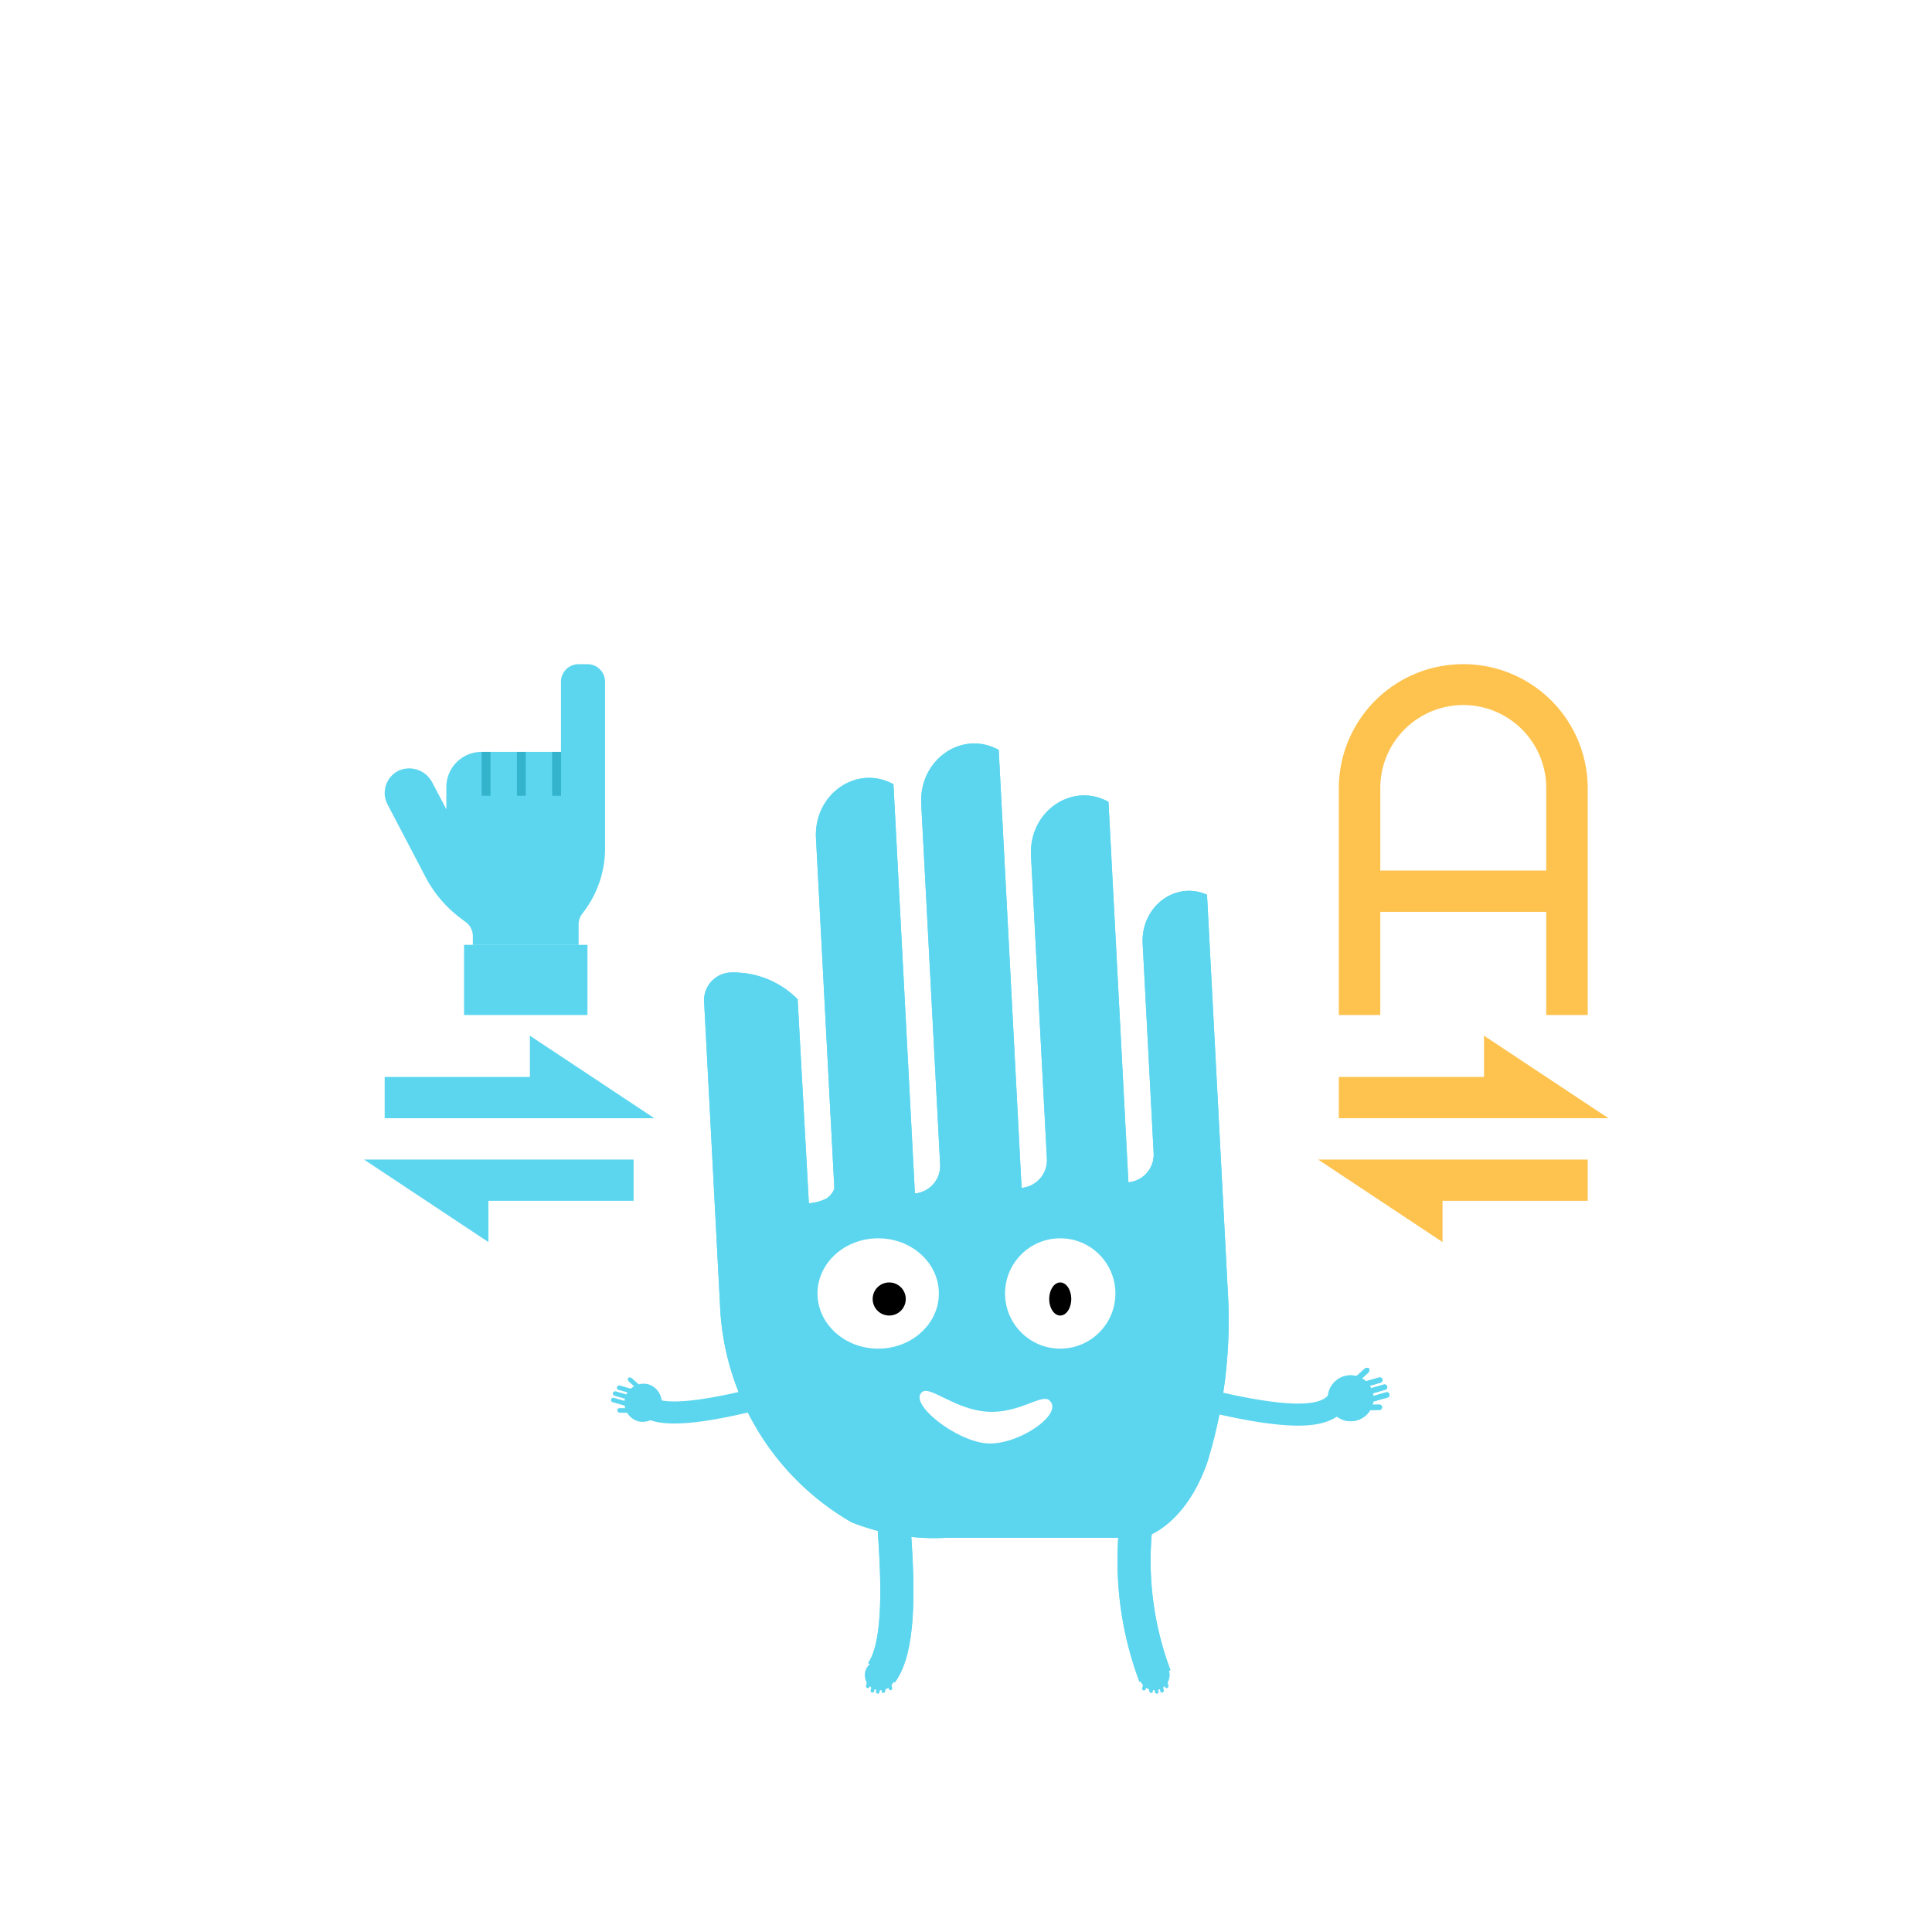 <svg xmlns="http://www.w3.org/2000/svg" xmlns:xlink="http://www.w3.org/1999/xlink" width="175.107" height="174.448" viewBox="0 0 175.107 174.448">
  <defs>
    <filter id="Tracé_95" x="0" y="0" width="175.107" height="174.448" filterUnits="userSpaceOnUse">
      <feOffset input="SourceAlpha"/>
      <feGaussianBlur stdDeviation="7" result="blur"/>
      <feFlood flood-opacity="0.078"/>
      <feComposite operator="in" in2="blur"/>
      <feComposite in="SourceGraphic"/>
    </filter>
  </defs>
  <g id="Groupe_1643" data-name="Groupe 1643" transform="translate(-930.906 -1038.763)">
    <g transform="matrix(1, 0, 0, 1, 930.91, 1038.76)" filter="url(#Tracé_95)">
      <path id="Tracé_95-2" data-name="Tracé 95" d="M19.556,0h93.995a19.508,19.508,0,0,1,19.556,19.459v93.529a19.508,19.508,0,0,1-19.556,19.459H19.556A19.508,19.508,0,0,1,0,112.988V19.459A19.508,19.508,0,0,1,19.556,0Z" transform="translate(21 21)" fill="#fff"/>
    </g>
    <g id="arrows" transform="translate(963.892 1089.609)">
      <path id="Tracé_105" data-name="Tracé 105" d="M387.28,40.5A11.263,11.263,0,0,0,376,51.724V72.3h3.76V62.948H394.8V72.3h3.76V51.724A11.263,11.263,0,0,0,387.28,40.5Zm-7.52,18.707V51.724a7.52,7.52,0,0,1,15.04,0v7.483Zm0,0" transform="translate(-287.642 -31.147)" fill="#fec34f"/>
      <path id="Tracé_106" data-name="Tracé 106" d="M21.16,184.5v3.741H8v3.741H32.44Zm0,0" transform="translate(-6.12 -141.475)" fill="#5cd6ef"/>
      <path id="Tracé_107" data-name="Tracé 107" d="M24.44,232.5H0l11.28,7.483v-3.741H24.44Zm0,0" transform="translate(0 -178.251)" fill="#5cd6ef"/>
      <path id="Tracé_108" data-name="Tracé 108" d="M389.16,184.5v3.741H376v3.741h24.44Zm0,0" transform="translate(-287.642 -141.475)" fill="#fec34f"/>
      <path id="Tracé_109" data-name="Tracé 109" d="M392.44,232.5H368l11.28,7.483v-3.741h13.16Zm0,0" transform="translate(-281.522 -178.251)" fill="#fec34f"/>
      <path id="Tracé_110" data-name="Tracé 110" d="M38.6,149.3H49.787v6.36H38.6Zm0,0" transform="translate(-29.53 -114.506)" fill="#5cd6ef"/>
      <path id="Tracé_111" data-name="Tracé 111" d="M26.376,40.5h-.8a1.6,1.6,0,0,0-1.6,1.59v6.36H16.788a3.188,3.188,0,0,0-3.2,3.18v2.021L12.319,51.24a2.35,2.35,0,0,0-3-1.112A2.243,2.243,0,0,0,8.261,53.22l3.351,6.4a11.145,11.145,0,0,0,3.294,3.926l.444.332a1.587,1.587,0,0,1,.639,1.271v.8h9.588V64.085a1.588,1.588,0,0,1,.319-.954l.16-.212a9.513,9.513,0,0,0,1.918-5.726V42.09A1.6,1.6,0,0,0,26.376,40.5Zm0,0" transform="translate(-6.119 -31.147)" fill="#5cd6ef"/>
      <path id="Tracé_112" data-name="Tracé 112" d="M72.6,74.5h.8v3.975h-.8Zm0,0" transform="translate(-55.54 -57.196)" fill="#34b3cc"/>
      <path id="Tracé_113" data-name="Tracé 113" d="M59,74.5h.8v3.975H59Zm0,0" transform="translate(-45.135 -57.196)" fill="#34b3cc"/>
      <path id="Tracé_114" data-name="Tracé 114" d="M45.4,74.5h.8v3.975h-.8Zm0,0" transform="translate(-34.73 -57.196)" fill="#34b3cc"/>
    </g>
    <g id="Groupe_942" data-name="Groupe 942" transform="translate(-180.304 858.498)">
      <path id="Tracé_1075" data-name="Tracé 1075" d="M46.024,50.513v-27.4A23.849,23.849,0,0,0,35.148,2.786a20.389,20.389,0,0,0-8.5-1.854L8.874,0S5.139.626,2.7,6.443A43.486,43.486,0,0,0,0,21.808V57.9c2.811,1.44,6.056-.782,6.056-4.126V34.855a2.521,2.521,0,0,1,2.422-2.61V66.777c3.2,1.992,7.267-.485,7.267-4.521v-27.4a2.521,2.521,0,0,1,2.422-2.61c.015,0,0-.812,0,39.75,3.232,2.011,7.267-.515,7.267-4.521V34.856a2.521,2.521,0,0,1,2.422-2.61v37.14c3.2,1.992,7.267-.485,7.267-4.521V33.074a1.79,1.79,0,0,1,.807-.887A4.457,4.457,0,0,1,37.5,31.86l.049,18.521A8.168,8.168,0,0,0,43.6,53.122,2.519,2.519,0,0,0,46.024,50.513Z" transform="translate(1223.638 319.183) rotate(177)" fill="#5cd6ef"/>
      <path id="Tracé_1076" data-name="Tracé 1076" d="M108.745,129.12a29.746,29.746,0,0,0,1.7,13.869" transform="translate(1105.446 189.186)" fill="none" stroke="#5cd6ef" stroke-miterlimit="10" stroke-width="3"/>
      <path id="Tracé_1077" data-name="Tracé 1077" d="M76.274,131.46c.418,5.774.418,10.787-1.164,12.93" transform="translate(1115.987 187.488)" fill="none" stroke="#5cd6ef" stroke-miterlimit="10" stroke-width="3"/>
      <circle id="Ellipse_302" data-name="Ellipse 302" cx="5" cy="5" r="5" transform="translate(1202.304 292.502)" fill="#fff"/>
      <ellipse id="Ellipse_303" data-name="Ellipse 303" cx="5.5" cy="5" rx="5.5" ry="5" transform="translate(1185.304 292.502)" fill="#fff"/>
      <circle id="Ellipse_304" data-name="Ellipse 304" cx="1.5" cy="1.5" r="1.5" transform="translate(1190.304 296.502)"/>
      <ellipse id="Ellipse_305" data-name="Ellipse 305" cx="1" cy="1.5" rx="1" ry="1.5" transform="translate(1206.304 296.502)"/>
      <path id="Tracé_1082" data-name="Tracé 1082" d="M3097.4,691.719c.725-.507,2.991,1.62,5.856,1.81s4.9-1.617,5.608-1.051c1.464,1.17-2.742,4.113-5.608,3.923S3095.993,692.7,3097.4,691.719Z" transform="translate(-1902.575 -385.312)" fill="#fff"/>
      <path id="Tracé_1075-2" data-name="Tracé 1075" d="M46.024,50.513v-27.4A23.849,23.849,0,0,0,35.148,2.786a20.389,20.389,0,0,0-8.5-1.854L8.874,0S5.139.626,2.7,6.443A43.486,43.486,0,0,0,0,21.808V57.9c2.811,1.44,6.056-.782,6.056-4.126V34.855a2.521,2.521,0,0,1,2.422-2.61V66.777c3.2,1.992,7.267-.485,7.267-4.521v-27.4a2.521,2.521,0,0,1,2.422-2.61c.015,0,0-.812,0,39.75,3.232,2.011,7.267-.515,7.267-4.521V34.856a2.521,2.521,0,0,1,2.422-2.61v37.14c3.2,1.992,7.267-.485,7.267-4.521V33.074a1.79,1.79,0,0,1,.807-.887A4.457,4.457,0,0,1,37.5,31.86l.049,18.521A8.168,8.168,0,0,0,43.6,53.122,2.519,2.519,0,0,0,46.024,50.513Z" transform="translate(1223.638 319.183) rotate(177)" fill="#5cd6ef"/>
      <path id="Tracé_1076-2" data-name="Tracé 1076" d="M108.745,129.12a29.746,29.746,0,0,0,1.7,13.869" transform="translate(1105.446 189.186)" fill="none" stroke="#5cd6ef" stroke-miterlimit="10" stroke-width="3"/>
      <path id="Tracé_1077-2" data-name="Tracé 1077" d="M76.274,131.46c.418,5.774.418,10.787-1.164,12.93" transform="translate(1115.987 187.488)" fill="none" stroke="#5cd6ef" stroke-miterlimit="10" stroke-width="3"/>
      <circle id="Ellipse_306" data-name="Ellipse 306" cx="5" cy="5" r="5" transform="translate(1202.304 292.502)" fill="#fff"/>
      <ellipse id="Ellipse_307" data-name="Ellipse 307" cx="5.5" cy="5" rx="5.5" ry="5" transform="translate(1185.304 292.502)" fill="#fff"/>
      <circle id="Ellipse_308" data-name="Ellipse 308" cx="1.5" cy="1.5" r="1.5" transform="translate(1190.304 296.502)"/>
      <ellipse id="Ellipse_309" data-name="Ellipse 309" cx="1" cy="1.5" rx="1" ry="1.5" transform="translate(1206.304 296.502)"/>
      <path id="Tracé_1083" data-name="Tracé 1083" d="M3097.4,691.719c.725-.507,2.991,1.62,5.856,1.81s4.9-1.617,5.608-1.051c1.464,1.17-2.742,4.113-5.608,3.923S3095.993,692.7,3097.4,691.719Z" transform="translate(-1902.575 -385.312)" fill="#fff"/>
      <path id="Tracé_1095" data-name="Tracé 1095" d="M129.055,101.25c-1.174.607-.809,3.066-12.055.389" transform="translate(1103.92 205.619)" fill="none" stroke="#5cd6ef" stroke-miterlimit="10" stroke-width="2"/>
      <path id="Union_44" data-name="Union 44" d="M1.958,5.3V4.133A2.1,2.1,0,0,1,1.713,4.1V5.3a.244.244,0,1,1-.489,0V3.954a2.077,2.077,0,0,1-.252-.135L.817,4.4A.245.245,0,1,1,.345,4.27l.212-.793A2.066,2.066,0,0,1,2.08,0,2.074,2.074,0,0,1,4.16,2.068a2.049,2.049,0,0,1-.294,1.06l.41.837c.09.184.065.381-.057.44s-.293-.043-.383-.228l-.306-.626a2.087,2.087,0,0,1-.349.272V5.059a.244.244,0,1,1-.489,0V4.045a2.075,2.075,0,0,1-.245.059V5.3a.245.245,0,1,1-.49,0Z" transform="translate(1232.213 309.569) rotate(-106)" fill="#5cd6ef"/>
      <path id="Union_45" data-name="Union 45" d="M1.958,5.3V4.133A2.1,2.1,0,0,1,1.713,4.1V5.3a.244.244,0,1,1-.489,0V3.954a2.077,2.077,0,0,1-.252-.135L.817,4.4A.245.245,0,1,1,.345,4.27l.212-.793A2.066,2.066,0,0,1,2.08,0,2.074,2.074,0,0,1,4.16,2.068a2.049,2.049,0,0,1-.294,1.06l.41.837c.09.184.065.381-.057.44s-.293-.043-.383-.228l-.306-.626a2.087,2.087,0,0,1-.349.272V5.059a.244.244,0,1,1-.489,0V4.045a2.075,2.075,0,0,1-.245.059V5.3a.245.245,0,1,1-.49,0Z" transform="translate(1232.213 309.569) rotate(-106)" fill="#5cd6ef"/>
      <path id="Tracé_1101" data-name="Tracé 1101" d="M3.32,92.25c.984.509.678,2.569,10.1.326" transform="translate(1165.57 214.687)" fill="none" stroke="#5cd6ef" stroke-miterlimit="10" stroke-width="2"/>
      <path id="Union_47" data-name="Union 47" d="M0,2.915A1.722,1.722,0,0,1,.467,1.735L.289,1.07a.2.2,0,1,1,.4-.106l.129.484a1.742,1.742,0,0,1,.211-.113V.205a.205.205,0,0,1,.41,0v1a1.756,1.756,0,0,1,.2-.024V.205a.205.205,0,1,1,.41,0v1a1.739,1.739,0,0,1,.2.049V.41a.205.205,0,1,1,.41,0V1.444a1.749,1.749,0,0,1,.292.228l.257-.525c.075-.155.219-.24.32-.191s.123.214.048.369l-.343.7a1.718,1.718,0,0,1,.246.888A1.742,1.742,0,0,1,0,2.915Z" transform="translate(1166.258 308.288) rotate(-74)" fill="#5cd6ef"/>
      <path id="Union_52" data-name="Union 52" d="M1.3,2.914V2.751a1.394,1.394,0,0,1-.163-.019v.182a.163.163,0,0,1-.326,0V2.631a1.385,1.385,0,0,1-.162-.086V2.59a.163.163,0,1,1-.326,0V2.265A1.366,1.366,0,0,1,0,1.377a1.385,1.385,0,0,1,2.769,0,1.363,1.363,0,0,1-.2.7l.123.251a.163.163,0,0,1-.292.142L2.35,2.363a1.39,1.39,0,0,1-.232.181v.208a.163.163,0,0,1-.326,0v-.06a1.383,1.383,0,0,1-.163.039v.183a.163.163,0,0,1-.326,0Z" transform="translate(1189.881 330.471) rotate(11)" fill="#5cd6ef"/>
      <path id="Union_53" data-name="Union 53" d="M0,1.7A1.366,1.366,0,0,1,.327.812V.487a.163.163,0,0,1,.326,0V.532A1.384,1.384,0,0,1,.815.446V.163a.163.163,0,1,1,.326,0V.345A1.394,1.394,0,0,1,1.3.326V.163a.163.163,0,0,1,.326,0V.345a1.383,1.383,0,0,1,.163.039V.325a.163.163,0,0,1,.326,0V.533A1.39,1.39,0,0,1,2.35.714L2.4.6A.162.162,0,0,1,2.7.743L2.574,1a1.363,1.363,0,0,1,.2.7A1.385,1.385,0,0,1,0,1.7Z" transform="translate(1217.521 333.491) rotate(169)" fill="#5cd6ef"/>
    </g>
  </g>
</svg>
